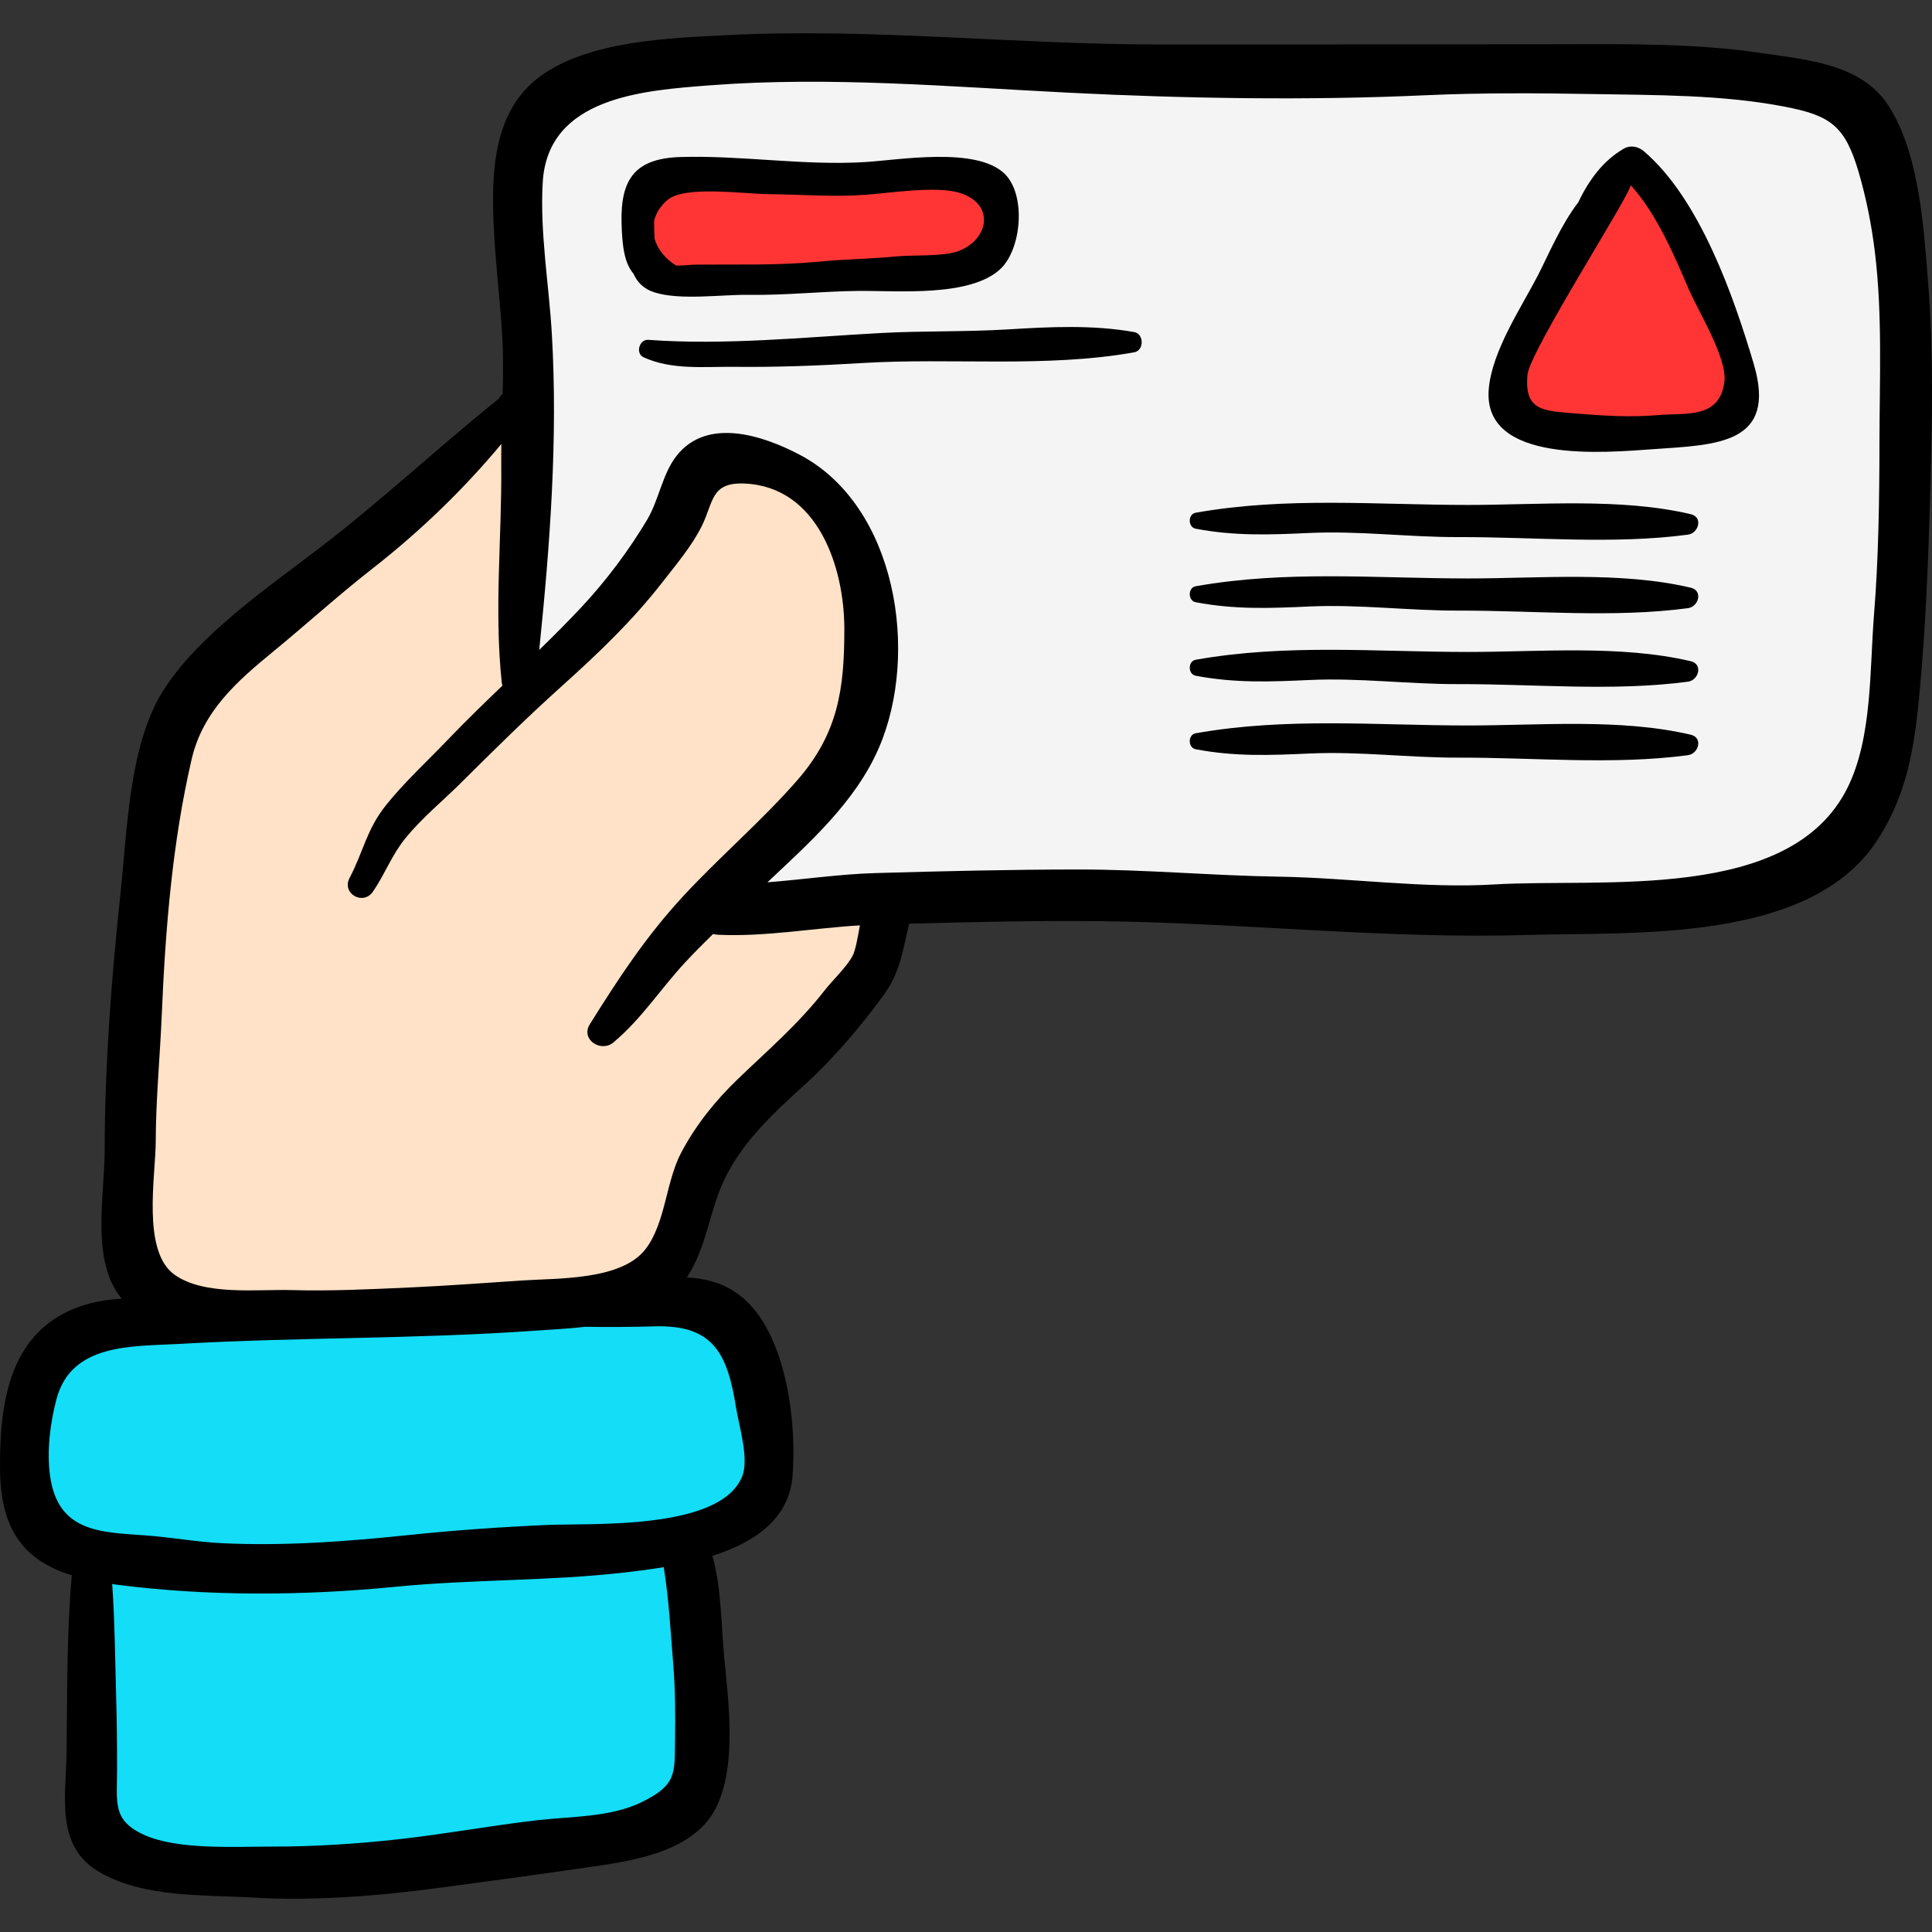 <?xml version="1.0" encoding="iso-8859-1"?>
<!-- Generator: Adobe Illustrator 19.0.0, SVG Export Plug-In . SVG Version: 6.00 Build 0)  -->
<svg version="1.1" id="Capa_1" xmlns="http://www.w3.org/2000/svg" xmlns:xlink="http://www.w3.org/1999/xlink" x="0px" y="0px"
	 viewBox="0 0 512 512" style="enable-background:new 0 0 512 512;" xml:space="preserve">
<rect x="0" y="0" width="512" height="512" fill="#333333" stroke="none"/>
<path style="fill:#F4F4F4;" d="M367.086,19.717c-5.72,0.236-11.42-0.997-17.131-1.287c-10.02-0.509-20.161-0.104-30.195-0.105
	c-19.485-0.002-39.529,0.287-58.801-2.796c-25.576-4.092-54.692-5.166-80.247,0.116c-14.484,2.994-34.954,3.672-40.085,19.936
	c-6.979,22.124-4.341,49.83-2.796,72.64c0.95,14.023,4.582,27.944,3.849,42.07c-0.392,7.555-3.739,20.352-0.869,27.525
	c6.369-0.281,15.819-12.702,19.677-17.01c8.644-9.652,16.737-19.645,23.991-30.367c2.945-4.352,6.335-10.604,12.328-9.161
	c6.691,1.611,13.475,8.635,19.282,12.207c13.763,8.466,14.608,21.337,14.626,36.355c0.01,8.697-0.501,18.12-4.719,25.868
	c-6.101,11.206-14.774,20.912-23.137,30.419c-6.173,7.018-7.82,11.654,3.361,12.992c7.441,0.891,14.671,0.575,22.127-0.108
	c11.903-1.09,23.708,0.122,35.552-0.815c10.831-0.858,21.083-0.735,31.887-0.088c12.521,0.749,25.214-0.844,37.759-0.845
	c19.943-0.003,38.81,4.638,58.619,5.974c16.939,1.143,34.447,0.075,51.271-2.358c12.232-1.769,25.801-3.369,36.49-9.788
	c4.805-2.886,9.4-4.49,12.51-9.443c5.266-8.386,7.236-19.174,9.228-28.68c4.474-21.349,4.444-42.635,4.705-64.326
	c0.273-22.779-0.41-45.844-2.448-68.506c-1.034-11.494-1.895-27.753-13.391-34.386c-7.06-4.074-18.556-3.712-26.3-4.181
	c-12.708-0.77-25.399-1.875-38.101-2.783c-10.955-0.783-21.734-0.928-32.728-0.928C385.422,17.861,372.047,20.207,367.086,19.717z"
	/>
<path style="fill:#FFE2C7;" d="M40.538,209.894c0,24.918-2.673,50.012-4.986,74.816c-0.887,9.511-0.785,18.866-1.04,28.39
	c-0.213,7.992-1.809,16.961,0.1,24.846c3.456,14.27,26.777,9.189,37.027,8.035c20.925-2.355,41.892,0.111,62.791-0.875
	c12.128-0.572,27.401,0.967,38.771-3.712c10.611-4.366,8.442-11.02,10.178-20.616c2.233-12.339,9.358-23.307,18.498-31.59
	c8.219-7.448,19.784-13.918,25.715-23.48c2.965-4.78,9.353-24.413,3.734-28.109c-1.953-1.284-5.753,0.04-7.823,0.149
	c-4.271,0.226-8.701-0.023-12.919-0.702c-6.695-1.078-13.186-0.396-19.689-1.245c0.178-4.161,8.821-9.632,11.894-12.36
	c6.966-6.184,14.109-12.422,19.821-19.823c15.268-19.784,13.513-43.136,0.686-64.013c-6.408-10.429-13.143-16.041-25.395-18.22
	c-12.825-2.28-17.502,9.605-23.422,19.026c-6.692,10.649-12.962,20.723-22.461,29.085c-3.693,3.251-7.495,7.992-11.561,5.413
	c-5.906-3.745-3.52-14.781-3.093-20.56c0.744-10.051,0.912-20.046,1.867-30.089c0.514-5.4,1.011-10.793-0.801-15.966
	c-6.063,3.711-11.1,10.038-16.437,14.856c-11.359,10.256-23.051,20.348-34.613,30.369c-10.259,8.891-21.265,17.038-31.028,26.487
	C47.016,189.042,46.962,198.32,40.538,209.894z"/>
<path style="fill:#14DDF7;" d="M201.029,365.747c3.258,14.82,6.643,33.119-11.083,39.711c-8.06,2.997-7.116,4.616-7.47,13.146
	c-0.63,15.169,2.146,30.15,0.835,45.329c-0.251,2.909-0.298,10.009-2.571,12.34c-3.289,3.373-13.309,3.723-17.714,4.981
	c-27.076,7.73-57.293,14.167-85.542,14.401c-13.674,0.114-27.503-0.931-41.062-2.578c-10.913-1.325-11.334-10.81-12.603-20.489
	c-2.119-16.162,0.707-31.631,0.53-47.68c-0.062-5.645,0.25-10.71-3.541-14.414c-2.712-2.65-5.964-4.146-8.109-7.473
	c-4.591-7.119-3.5-16.226-4.038-24.251c-0.372-5.547-1.919-12.518,1.351-17.528c3.383-5.182,10.422-5.2,15.914-6.37
	c39.965-8.519,80.901-6.339,121.468-7.721C160.324,346.712,201.442,339.232,201.029,365.747z"/>
<g>
	<path style="fill:#FF3535;" d="M430.169,44.764c-6.175,10.885-13.925,21.002-19.944,32.088c-3.679,6.776-5.799,14.408-8.267,21.692
		c-0.946,2.792-2.894,6.481-1.306,9.426c3.667,6.802,20.48,4.83,26.836,5.014c5.4,0.157,10.882-0.65,16.27-0.962
		c3.38-0.196,9.071,0.661,12.134-0.749c15.276-7.034-1.741-30.052-5.667-39.008c-3.069-7.002-6.754-14.263-11.149-20.585
		C435.054,45.894,434.3,45.898,430.169,44.764z"/>
	<path style="fill:#FF3535;" d="M248.341,45.228c-13.654-0.451-27.434,0.996-41.056,0.974c-8.426-0.014-22.742-4.465-30.397,0.532
		c-9.721,6.346-10.044,23.127,2.318,25.758c14.818,3.153,32.377,1.262,47.451,0.67c8.675-0.341,17.132-0.883,25.756-0.567
		c6.35,0.233,12.723-1.411,15.06-7.759C272.519,51.132,259.349,44.173,248.341,45.228z"/>
</g>
<path d="M511.005,75.35c-1.18-14.895-2.296-34.583-10.558-47.378c-7.185-11.128-21.868-12.15-33.771-13.928
	c-16.96-2.533-34.904-2.367-52.043-2.328c-35.881,0.082-71.51,0.048-107.384,0.072c-38.04,0.025-76.051-4.399-114.127-2.5
	c-15.351,0.766-36.883,1.422-49.912,10.899c-12.729,9.258-13.022,26.049-12.348,40.141c0.452,9.436,1.629,18.815,2.209,28.25
	c0.325,5.29,0.277,10.537,0.144,15.783c-0.45,0.331-0.742,0.765-0.955,1.239c-16.057,12.88-30.957,26.871-47.306,39.411
	c-13.776,10.567-32.46,23.27-41.775,38.125c-9.009,14.367-9.46,36.931-11.223,53.414c-2.423,22.647-4.183,45.641-4.215,68.438
	c-0.017,12.008-3.772,29.258,4.518,39.174c-4.231,0.255-8.408,0.959-12.488,2.587c-17.534,6.997-19.878,25.645-19.767,42.445
	c0.109,16.435,6.48,24.354,19.016,28.287c-1.352,15.538-1.191,31.103-1.365,46.7c-0.131,11.709-3.129,24.959,8.545,31.844
	c11.878,7.006,27.859,6.05,41.035,6.858c15.898,0.974,34.001-0.524,49.814-2.674c14.254-1.938,28.68-3.828,42.898-5.973
	c10.588-1.598,24.326-4.547,29.67-14.905c5.831-11.302,3.384-28.673,2.256-40.641c-0.721-7.646-0.677-17.846-3.076-26.377
	c10.894-3.461,20.316-9.569,21.237-21.2c1.167-14.744-1.782-39.834-15.228-48.737c-3.972-2.63-8.318-3.614-12.796-3.849
	c5.317-7.909,5.986-17.929,10.171-26.394c4.877-9.865,12.895-17.231,20.901-24.515c7.777-7.076,14.573-15.076,20.822-23.532
	c4.822-6.525,5.218-11.976,7.047-19.303c16.527-0.448,33.048-0.824,49.601-0.675c37.956,0.339,75.958,4.792,113.877,3.667
	c28.348-0.841,74.88,2.258,92.823-24.756c8.195-12.338,10.116-25.067,11.461-39.566c1.641-17.698,2.333-35.463,2.829-53.231
	C512.046,112.082,512.436,93.418,511.005,75.35z M178.89,461.557c-0.124,8.486,0.378,11.551-8.916,16.066
	c-8.302,4.033-18.67,3.72-27.71,4.767c-12.167,1.409-24.191,3.644-36.346,5c-11.041,1.232-22.65,1.993-33.766,1.977
	c-9.973-0.015-25.053,0.936-33.979-3.113c-8.357-3.791-7.175-8.466-7.153-16.857c0.018-6.681-0.052-13.405-0.245-20.084
	c-0.284-9.837-0.348-19.708-1.045-29.531c0.362,0.051,0.703,0.111,1.072,0.159c24.312,3.144,49.665,2.968,74.065,0.564
	c20.249-1.995,40.764-1.475,60.917-3.811c3.079-0.357,6.531-0.785,10.112-1.378c1.39,8.555,1.873,17.839,2.531,25.893
	C178.979,447.949,178.989,454.798,178.89,461.557z M195.042,372.924c0.791,4.969,3.482,13.521,1.696,18.19
	c-5.551,14.511-39.973,12.497-51.74,13.017c-12.282,0.542-24.532,1.401-36.775,2.681c-16.331,1.707-33.06,2.956-49.497,2.146
	c-6.74-0.332-13.525-1.591-20.26-2.069c-11.913-0.846-23.089-0.861-25.193-15.725c-0.923-6.517,0.016-14.012,1.678-20.328
	c3.944-14.986,20.201-13.981,32.647-14.691c31.359-1.79,62.511-1.266,93.823-3.475c4.339-0.306,9.023-0.524,13.685-1.06
	c6.047,0.1,12.124,0.058,18.441-0.117C188.963,351.066,192.761,358.598,195.042,372.924z M225.949,253.297
	c-1.572,2.975-5.263,6.411-7.483,9.252c-6.978,8.933-14.898,15.678-22.994,23.472c-5.907,5.686-11.015,12.049-14.893,19.331
	c-4.166,7.824-4.159,18.691-9.489,25.656c-6.352,8.301-23.177,7.707-32.523,8.321c-10.01,0.657-19.966,1.413-30.025,1.867
	c-10.636,0.48-20.844,0.985-31.447,0.688c-8.89-0.249-23.028,1.551-30.878-4.1c-8.68-6.249-4.973-26.168-4.946-35.271
	c0.033-11.299,1.132-22.476,1.606-33.755c0.945-22.473,2.803-45.582,7.913-67.559c2.955-12.708,11.982-20.637,21.67-28.575
	c8.786-7.199,17.113-14.809,26.064-21.797c12.594-9.833,24.154-20.928,34.343-33.169c-0.029,1.806-0.046,3.616-0.029,5.432
	c0.179,19.3-1.91,38.377,0.112,57.583c0.038,0.363,0.105,0.704,0.196,1.023c-4.868,4.68-9.72,9.374-14.378,14.243
	c-5.423,5.668-11.479,11.227-16.395,17.34c-5.277,6.562-6.009,12.305-9.734,19.391c-2.168,4.124,3.596,7.411,6.196,3.621
	c3.18-4.636,4.969-9.671,8.564-14.103c4.451-5.489,9.933-9.913,14.925-14.885c8.675-8.639,17.425-17.264,26.541-25.458
	c9.698-8.717,18.689-17.276,26.729-27.616c3.597-4.625,7.717-9.485,10.349-14.748c3.233-6.465,2.331-11.761,11.483-11.332
	c19.417,0.911,26.312,22.345,26.331,38.389c0.019,16.004-1.611,27.804-12.494,40.262c-9.453,10.821-20.517,20.207-30.272,30.765
	c-9.824,10.634-17.021,21.625-24.679,33.869c-2.53,4.045,2.955,7.59,6.249,4.822c7.557-6.349,12.367-14.05,19.025-21.226
	c2.377-2.562,4.862-5.048,7.376-7.508c0.441,0.103,0.902,0.179,1.4,0.202c12.375,0.569,25.051-1.746,37.522-2.496
	C227.304,248.368,226.745,251.792,225.949,253.297z M498.076,117.434c-0.019,15.105-0.241,30.459-1.447,45.507
	c-1.17,14.6-0.431,32.523-7.007,45.796c-15.099,30.48-64.862,23.93-93.554,25.646c-18.898,1.131-38.205-1.755-57.185-2.058
	c-17.751-0.283-35.448-1.916-53.24-1.904c-17.913,0.012-35.755,0.44-53.649,0.952c-9.44,0.27-19.071,1.705-28.615,2.445
	c11.111-10.465,23.283-21.262,29.473-35.487c10.931-25.12,4.762-64.295-20.915-77.815c-9.833-5.177-24.599-10.005-32.639,0.278
	c-3.794,4.852-4.667,11.673-7.794,16.932c-4.827,8.119-10.858,16.139-17.273,23.023c-3.666,3.933-7.481,7.729-11.332,11.491
	c2.853-27.682,4.963-55.987,3.351-83.659c-0.774-13.293-3.195-26.874-2.425-40.215c1.309-22.706,26.743-24.421,44.633-25.778
	c31.441-2.385,63.272,0.391,94.672,1.972c31.099,1.565,63.541,2.094,94.572,0.683c14.783-0.672,29.723-0.58,44.52-0.321
	c16.62,0.291,34.217,0.163,50.579,3.315c12.186,2.348,16.102,4.952,19.745,17.324c2.016,6.848,3.454,14.119,4.315,21.201
	C498.9,83.537,498.097,100.571,498.076,117.434z"/>
<path d="M435.672,40.104c-1.516-1.298-3.576-1.737-5.375-0.693c-5.491,3.187-9.228,8.319-12.059,14.242
	c-4.616,5.961-8.202,14.566-10.752,19.469c-4.511,8.671-12.014,19.823-12.938,29.853c-1.858,20.162,31.167,16.921,43.69,16.054
	c16.839-1.165,32.835-1.322,26.505-22.645C459.41,78.421,450.454,52.758,435.672,40.104z M456.982,101.138
	c-1.218,9.958-10.319,8.237-17.324,8.85c-7.354,0.644-14.5,0.215-21.856-0.393c-8.687-0.718-13.929-0.59-13-10.288
	c0.614-6.388,28.249-49.248,27.295-50.283c6.901,7.49,11.734,19,15.485,27.729C450.055,82.51,457.753,94.829,456.982,101.138z"/>
<path d="M448.066,136.263c-18.613-4.377-40.113-2.441-59.163-2.449c-24.199-0.01-47.941-2.208-72.032,2.066
	c-2.108,0.374-2.084,3.841,0,4.235c10.452,1.978,19.705,1.603,30.249,1.124c13.169-0.599,26.222,1.133,39.351,1.096
	c19.906-0.057,41.151,1.991,60.861-0.649C450.148,141.309,451.392,137.045,448.066,136.263z"/>
<path d="M448.066,155.744c-18.613-4.377-40.113-2.441-59.163-2.449c-24.199-0.01-47.941-2.208-72.032,2.067
	c-2.108,0.374-2.084,3.841,0,4.235c10.452,1.978,19.705,1.603,30.249,1.124c13.169-0.599,26.222,1.133,39.351,1.096
	c19.906-0.057,41.151,1.991,60.861-0.648C450.148,160.791,451.392,156.527,448.066,155.744z"/>
<path d="M448.066,175.226c-18.613-4.377-40.113-2.441-59.163-2.449c-24.199-0.01-47.941-2.208-72.032,2.067
	c-2.108,0.374-2.084,3.841,0,4.235c10.452,1.978,19.705,1.603,30.249,1.124c13.169-0.599,26.222,1.133,39.351,1.096
	c19.906-0.057,41.151,1.991,60.861-0.648C450.148,180.273,451.392,176.008,448.066,175.226z"/>
<path d="M448.066,194.707c-18.613-4.377-40.113-2.441-59.163-2.449c-24.199-0.01-47.941-2.208-72.032,2.067
	c-2.108,0.374-2.084,3.841,0,4.235c10.452,1.978,19.705,1.603,30.249,1.124c13.169-0.599,26.222,1.133,39.351,1.096
	c19.906-0.057,41.151,1.991,60.861-0.649C450.148,199.754,451.392,195.49,448.066,194.707z"/>
<path d="M173.484,77.498c6.892,2.155,17.827,0.527,25.018,0.637c9.75,0.15,19.335-0.94,29.05-1.038
	c10.155-0.103,29.641,1.727,37.62-5.867c5.629-5.358,6.801-19.798,0.95-25.286c-7.578-7.107-27.78-3.542-36.889-2.992
	c-16.284,0.982-32.571-1.806-48.783-1.345c-12.048,0.342-16.042,5.722-15.733,17.536c0.169,6.478,0.843,10.651,3.163,13.402
	C168.891,74.815,170.618,76.602,173.484,77.498z M176.859,53.015c4.533-3.914,20.016-1.63,26.803-1.565
	c8.648,0.084,16.936,0.785,25.571,0.183c6.541-0.456,18.998-2.475,25.209-0.487c9.362,2.996,7.631,12.479-0.643,15.469
	c-3.816,1.379-12.071,0.948-15.92,1.314c-6.977,0.666-13.978,0.756-20.977,1.422c-10.804,1.028-21.42,0.688-32.26,0.774
	c-2.02,0.016-3.833,0.321-5.474,0.24c-2.833-1.749-4.88-4.298-5.697-7.087c-0.097-1.482-0.124-3.138-0.125-4.775
	C173.813,56.576,174.922,54.688,176.859,53.015z"/>
<path d="M300.568,88.001c-10.914-1.946-22.217-1.398-33.223-0.72c-11.357,0.701-22.716,0.366-34.094,0.985
	c-20.185,1.097-41.255,3.28-61.445,1.795c-2.385-0.176-3.474,3.6-1.251,4.619c7.497,3.436,15.961,2.448,24.098,2.533
	c11.353,0.118,22.391-0.308,33.705-0.999c23.726-1.451,48.819,1.325,72.209-2.845C303.224,92.896,303.226,88.476,300.568,88.001z"/>
<g>
</g>
<g>
</g>
<g>
</g>
<g>
</g>
<g>
</g>
<g>
</g>
<g>
</g>
<g>
</g>
<g>
</g>
<g>
</g>
<g>
</g>
<g>
</g>
<g>
</g>
<g>
</g>
<g>
</g>
</svg>

